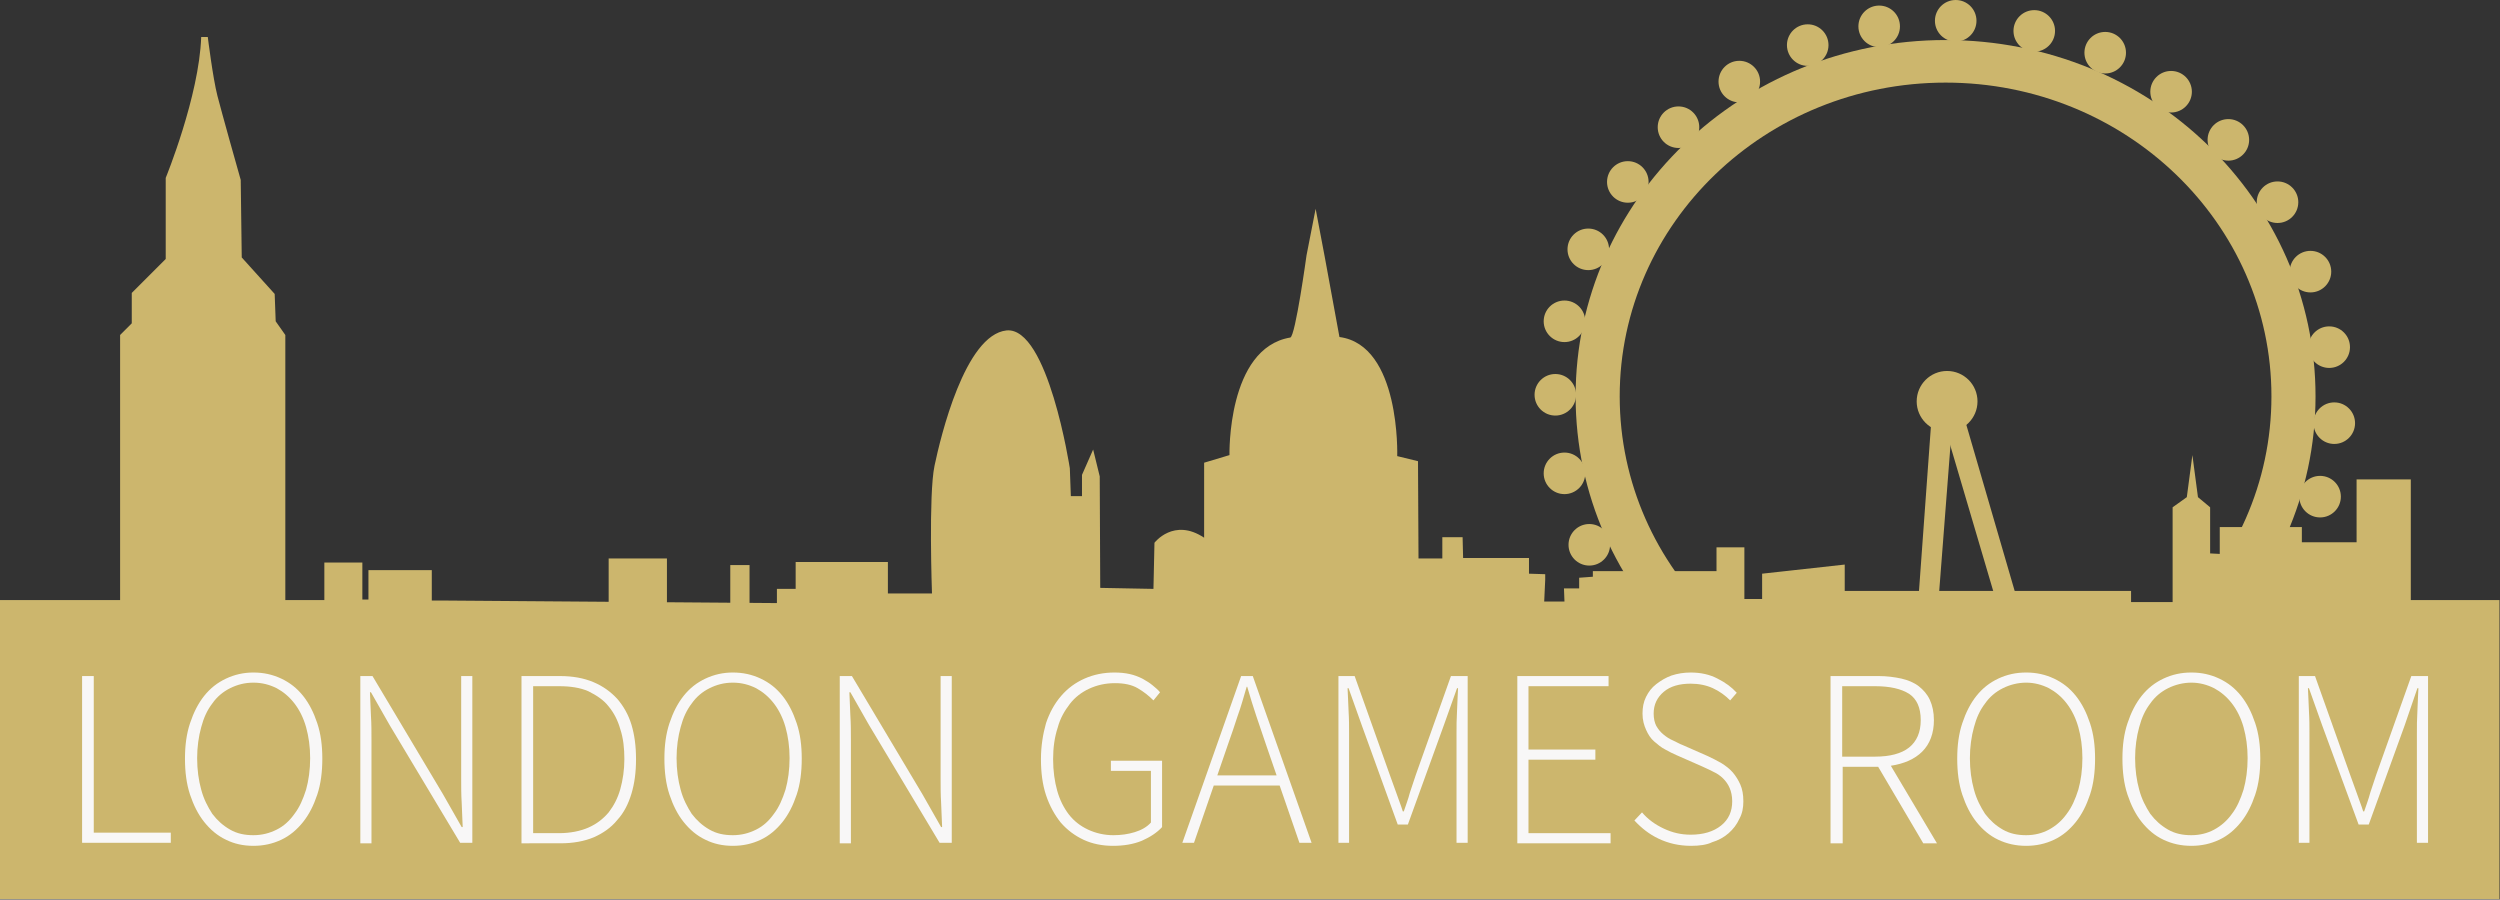 <?xml version="1.0" encoding="utf-8"?>
<!-- Generator: Adobe Illustrator 19.0.0, SVG Export Plug-In . SVG Version: 6.00 Build 0)  -->
<svg version="1.1" id="Layer_1" xmlns="http://www.w3.org/2000/svg" xmlns:xlink="http://www.w3.org/1999/xlink" x="0px" y="0px"
	 viewBox="0 0 493.3 177.5" style="enable-background:new 0 0 493.3 177.5;" xml:space="preserve">
<rect x="0" y="0" width="493.3" height="177.5" fill="#333333" stroke="none"/>
<style type="text/css">
	.st0{fill:#CCB66D;}
	.st1{fill:#F8F7F7;}
</style>
<g>
	<g>
		<path class="st0" d="M153.3,119v-2.8h3.7v-5.3h18.2v6.2h8.7c0,0-0.7-19.5,0.5-25.2c1.2-5.7,6-25.8,14.2-26.7
			c8.2-0.8,12.5,27.2,12.5,27.2l0.2,5.5h2.2v-4.2l2.2-5l1.3,5.3l0.1,22l10.5,0.2l0.2-9.1c0,0,3.8-5,9.8-1V91.3l5-1.5
			c0,0-0.5-21.1,12-23.2c1-0.2,3.2-16.2,3.2-16.2l1.8-9.2l1.8,9.5l2.9,15.8c12.1,1.6,11.4,23.5,11.4,23.5l4.1,1l0.1,19.2l4.7,0
			l0-4.2h4l0.1,4.1h13l0,3.1l3.2,0.1v1.1l-0.2,4.3h4l-0.1-2.6h3v-2.1l2.7-0.2l0-1.1h24.4v-4.7h5.5v10.2h3.5v-5l16.3-1.8v5.2h56.5
			v2.2h8.2v-18.7l2.8-2l1.1-8.3l1.1,8.3l2.4,2v9.1l1.9,0.1v-5.3h16.2v3h10.8V94.6h10.7v23.8h17.5v59H0l0-59h23.7V66.1l2.3-2.3v-6
			l2.5-2.5l4.2-4.2v-16c0,0,6.6-16.1,7-27.8H41c0,0,1,8.1,1.9,11.6c0.8,3.1,3.9,14.2,4.6,16.6l0.2,15.3l6.5,7.2l0.2,5.4l1.9,2.7
			l0,52.3H62l2,0l0-0.6V111l7.5,0l0,7.3h1.2v-5.8h12.5v6l2.8,0"/>
		<polyline class="st0" points="110.9,119.8 120.1,119.8 120.1,110.2 131.6,110.2 131.6,119.3 144.1,119.3 144.1,111.5 147.9,111.5 
			147.9,120.2 158.2,120.2 		"/>
		<line class="st0" x1="81.9" y1="119.2" x2="98.4" y2="119.2"/>
		<circle class="st0" cx="308.7" cy="63.4" r="4.1"/>
		<circle class="st0" cx="313.4" cy="49.2" r="4.1"/>
		<circle class="st0" cx="321.2" cy="35.9" r="4.1"/>
		<circle class="st0" cx="331.2" cy="25.1" r="4.1"/>
		<circle class="st0" cx="343.2" cy="16.1" r="4.1"/>
		<circle class="st0" cx="356.7" cy="8.9" r="4.1"/>
		<circle class="st0" cx="370.8" cy="5.2" r="4.1"/>
		<circle class="st0" cx="415.4" cy="10.4" r="4.1"/>
		<circle class="st0" cx="428.4" cy="18.1" r="4.1"/>
		<circle class="st0" cx="439.7" cy="27.6" r="4.1"/>
		<circle class="st0" cx="306.9" cy="77.9" r="4.1"/>
		<circle class="st0" cx="308.7" cy="93.4" r="4.1"/>
		<circle class="st0" cx="313.6" cy="107.5" r="4.1"/>
		<circle class="st0" cx="449.4" cy="39.9" r="4.1"/>
		<circle class="st0" cx="455.9" cy="53.6" r="4.1"/>
		<circle class="st0" cx="459.6" cy="68.5" r="4.1"/>
		<circle class="st0" cx="460.6" cy="83.5" r="4.1"/>
		<path class="st0" d="M383.9,7.9c-40.3,0-73,31.5-73,70.3c0,38.8,32.7,70.3,73,70.3c40.3,0,73-31.5,73-70.3
			C456.9,39.4,424.2,7.9,383.9,7.9z M383.9,140.1c-35.5,0-64.3-27.7-64.3-61.9c0-34.2,28.8-61.9,64.3-61.9
			c35.5,0,64.3,27.7,64.3,61.9C448.2,112.4,419.4,140.1,383.9,140.1z"/>
		<circle class="st0" cx="385.9" cy="4.1" r="4.1"/>
		<circle class="st0" cx="401.4" cy="6.1" r="4.1"/>
		<circle class="st0" cx="457.8" cy="98" r="4.1"/>
		<polygon class="st0" points="378.3,121.5 381.1,82.9 385.2,83.6 382.3,121.1 		"/>
		<circle class="st0" cx="384.2" cy="79.2" r="6"/>
		<polygon class="st0" points="394.3,120 383.8,84.4 387.9,83.5 398,118.2 		"/>
	</g>
</g>
<g>
	<path class="st1" d="M16.2,166.3v-32.9h2.3v30.9h15.2v2H16.2z"/>
	<path class="st1" d="M50,166.9c-2,0-3.8-0.4-5.4-1.2c-1.7-0.8-3.1-2-4.3-3.5c-1.2-1.5-2.1-3.3-2.8-5.4c-0.7-2.1-1-4.5-1-7.1
		s0.3-4.9,1-7c0.7-2.1,1.6-3.9,2.8-5.4c1.2-1.5,2.6-2.6,4.3-3.4c1.7-0.8,3.5-1.2,5.4-1.2c2,0,3.8,0.4,5.5,1.2
		c1.7,0.8,3.1,1.9,4.3,3.4c1.2,1.5,2.1,3.3,2.8,5.4c0.7,2.1,1,4.4,1,7s-0.3,5-1,7.1c-0.7,2.1-1.6,3.9-2.8,5.4
		c-1.2,1.5-2.6,2.7-4.3,3.5C53.8,166.5,52,166.9,50,166.9z M50,164.8c1.7,0,3.2-0.4,4.6-1.1c1.4-0.7,2.5-1.7,3.5-3.1
		c1-1.3,1.7-2.9,2.3-4.8c0.5-1.8,0.8-3.9,0.8-6.2c0-2.3-0.3-4.3-0.8-6.1c-0.5-1.8-1.3-3.4-2.3-4.7c-1-1.3-2.2-2.3-3.5-3
		c-1.4-0.7-2.9-1.1-4.6-1.1c-1.7,0-3.2,0.4-4.6,1.1c-1.4,0.7-2.6,1.7-3.5,3c-1,1.3-1.7,2.8-2.2,4.7c-0.5,1.8-0.8,3.9-0.8,6.1
		c0,2.3,0.3,4.4,0.8,6.2c0.5,1.9,1.3,3.4,2.2,4.8c1,1.3,2.1,2.3,3.5,3.1C46.8,164.5,48.3,164.8,50,164.8z"/>
	<path class="st1" d="M71.1,166.3v-32.9h2.4l13.9,23.3l3.7,6.5h0.2c-0.1-1.6-0.1-3.2-0.2-4.8c-0.1-1.6-0.1-3.2-0.1-4.8v-20.2h2.2
		v32.9h-2.4l-13.9-23.2l-3.7-6.5H73c0.1,1.6,0.1,3.2,0.2,4.7c0.1,1.5,0.1,3.1,0.1,4.7v20.4H71.1z"/>
	<path class="st1" d="M102.9,166.3v-32.9h7.6c2.5,0,4.7,0.4,6.6,1.2c1.9,0.8,3.4,1.9,4.7,3.3c1.2,1.4,2.2,3.1,2.8,5.1
		c0.6,2,0.9,4.2,0.9,6.8s-0.3,4.8-0.9,6.8c-0.6,2-1.5,3.8-2.8,5.2c-1.2,1.5-2.8,2.6-4.6,3.4c-1.9,0.8-4.1,1.2-6.6,1.2H102.9z
		 M105.2,164.4h5.1c2.2,0,4.2-0.4,5.8-1.1c1.6-0.7,2.9-1.7,4-3c1-1.3,1.8-2.8,2.3-4.6c0.5-1.8,0.8-3.8,0.8-5.9
		c0-2.1-0.2-4.1-0.8-5.9c-0.5-1.8-1.3-3.3-2.3-4.5c-1-1.3-2.4-2.2-4-3c-1.6-0.7-3.5-1-5.8-1h-5.1V164.4z"/>
	<path class="st1" d="M144.6,166.9c-2,0-3.8-0.4-5.4-1.2c-1.7-0.8-3.1-2-4.3-3.5c-1.2-1.5-2.1-3.3-2.8-5.4c-0.7-2.1-1-4.5-1-7.1
		s0.3-4.9,1-7c0.7-2.1,1.6-3.9,2.8-5.4c1.2-1.5,2.6-2.6,4.3-3.4c1.7-0.8,3.5-1.2,5.4-1.2c2,0,3.8,0.4,5.5,1.2
		c1.7,0.8,3.1,1.9,4.3,3.4c1.2,1.5,2.1,3.3,2.8,5.4c0.7,2.1,1,4.4,1,7s-0.3,5-1,7.1c-0.7,2.1-1.6,3.9-2.8,5.4
		c-1.2,1.5-2.6,2.7-4.3,3.5C148.4,166.5,146.6,166.9,144.6,166.9z M144.6,164.8c1.7,0,3.2-0.4,4.6-1.1c1.4-0.7,2.5-1.7,3.5-3.1
		c1-1.3,1.7-2.9,2.3-4.8c0.5-1.8,0.8-3.9,0.8-6.2c0-2.3-0.3-4.3-0.8-6.1c-0.5-1.8-1.3-3.4-2.3-4.7c-1-1.3-2.2-2.3-3.5-3
		c-1.4-0.7-2.9-1.1-4.6-1.1c-1.7,0-3.2,0.4-4.6,1.1c-1.4,0.7-2.6,1.7-3.5,3c-1,1.3-1.7,2.8-2.2,4.7c-0.5,1.8-0.8,3.9-0.8,6.1
		c0,2.3,0.3,4.4,0.8,6.2c0.5,1.9,1.3,3.4,2.2,4.8c1,1.3,2.1,2.3,3.5,3.1C141.4,164.5,142.9,164.8,144.6,164.8z"/>
	<path class="st1" d="M165.7,166.3v-32.9h2.4l13.9,23.3l3.7,6.5h0.2c-0.1-1.6-0.1-3.2-0.2-4.8c-0.1-1.6-0.1-3.2-0.1-4.8v-20.2h2.2
		v32.9h-2.4l-13.9-23.2l-3.7-6.5h-0.2c0.1,1.6,0.1,3.2,0.2,4.7c0.1,1.5,0.1,3.1,0.1,4.7v20.4H165.7z"/>
	<path class="st1" d="M219.6,166.9c-2.1,0-4.1-0.4-5.8-1.2c-1.7-0.8-3.2-1.9-4.5-3.4c-1.2-1.5-2.2-3.3-2.9-5.4c-0.7-2.1-1-4.5-1-7.1
		c0-2.6,0.4-5,1-7.1c0.7-2.1,1.7-3.9,3-5.4c1.3-1.5,2.8-2.6,4.6-3.4c1.8-0.8,3.8-1.2,5.9-1.2c1.1,0,2.1,0.1,3,0.3
		c0.9,0.2,1.7,0.5,2.5,0.9c0.7,0.4,1.4,0.8,2,1.3c0.6,0.5,1.1,0.9,1.5,1.4l-1.3,1.6c-0.9-0.9-1.9-1.7-3.1-2.4c-1.2-0.7-2.7-1-4.5-1
		c-1.9,0-3.6,0.4-5.1,1.1c-1.5,0.7-2.8,1.7-3.8,3c-1,1.3-1.9,2.8-2.4,4.7c-0.6,1.8-0.9,3.9-0.9,6.2c0,2.3,0.3,4.4,0.8,6.2
		c0.5,1.8,1.3,3.4,2.3,4.7c1,1.3,2.3,2.3,3.8,3c1.5,0.7,3.2,1.1,5,1.1c1.5,0,2.9-0.2,4.2-0.6c1.3-0.4,2.4-1,3.2-1.9v-10.2h-7.9v-2
		h10.1v13.1c-1,1.1-2.4,2-4,2.7C223.6,166.6,221.7,166.9,219.6,166.9z"/>
	<path class="st1" d="M233.3,166.3l11.6-32.9h2.3l11.6,32.9h-2.4l-3.9-11.3h-13l-3.9,11.3H233.3z M242.3,146.9l-2.1,6.1h11.7
		l-2.1-6.1c-0.7-2-1.3-3.9-1.9-5.6c-0.6-1.8-1.2-3.7-1.8-5.8H246c-0.6,2-1.1,3.9-1.8,5.8C243.6,143.1,243,145,242.3,146.9z"/>
	<path class="st1" d="M264.1,166.3v-32.9h3.2l6.9,19.4c0.4,1.2,0.9,2.4,1.3,3.6c0.4,1.2,0.9,2.4,1.3,3.7h0.2
		c0.4-1.2,0.9-2.5,1.2-3.7c0.4-1.2,0.8-2.4,1.2-3.6l6.9-19.4h3.3v32.9h-2.2v-21.6c0-1.4,0-2.8,0.1-4.4c0.1-1.6,0.1-3.1,0.2-4.5h-0.2
		l-2.6,7.3l-7.1,19.6h-2l-7.1-19.6l-2.6-7.3h-0.2c0.1,1.4,0.1,2.9,0.2,4.5c0.1,1.6,0.1,3.1,0.1,4.4v21.6H264.1z"/>
	<path class="st1" d="M299.4,166.3v-32.9h18v2h-15.8v12.5h13.2v2h-13.2v14.5h16.2v2H299.4z"/>
	<path class="st1" d="M333.7,166.9c-2.4,0-4.5-0.5-6.4-1.4s-3.4-2.1-4.8-3.6l1.5-1.6c1.2,1.4,2.6,2.4,4.3,3.2
		c1.7,0.8,3.4,1.2,5.3,1.2c2.5,0,4.5-0.6,6-1.8c1.5-1.2,2.2-2.8,2.2-4.8c0-1-0.2-1.9-0.5-2.6c-0.3-0.7-0.7-1.3-1.3-1.9
		c-0.5-0.5-1.2-1-1.9-1.3c-0.7-0.4-1.5-0.7-2.3-1.1l-5-2.2c-0.7-0.3-1.5-0.7-2.2-1.1c-0.8-0.4-1.5-1-2.2-1.6s-1.2-1.4-1.6-2.3
		c-0.4-0.9-0.7-1.9-0.7-3.2c0-1.2,0.2-2.3,0.7-3.3c0.5-1,1.1-1.8,2-2.5c0.9-0.7,1.9-1.3,3-1.7c1.2-0.4,2.5-0.6,3.8-0.6
		c2,0,3.8,0.4,5.3,1.2c1.6,0.8,2.8,1.7,3.8,2.8l-1.3,1.5c-1-1-2.1-1.8-3.4-2.4c-1.3-0.6-2.8-0.9-4.4-0.9c-2.2,0-4,0.5-5.3,1.6
		c-1.3,1.1-2,2.5-2,4.3c0,1,0.2,1.8,0.5,2.4c0.4,0.7,0.8,1.2,1.4,1.7c0.6,0.5,1.2,0.9,1.9,1.2s1.3,0.7,1.9,0.9l5,2.2
		c0.9,0.4,1.8,0.9,2.7,1.4c0.8,0.5,1.6,1.1,2.2,1.8c0.6,0.7,1.1,1.5,1.5,2.4c0.4,0.9,0.6,2,0.6,3.3c0,1.3-0.2,2.4-0.8,3.5
		c-0.5,1.1-1.2,2-2.1,2.8s-2,1.4-3.3,1.8C336.8,166.7,335.3,166.9,333.7,166.9z"/>
	<path class="st1" d="M361.2,166.3v-32.9h9.5c1.6,0,3.1,0.2,4.5,0.5c1.3,0.3,2.5,0.8,3.4,1.5c0.9,0.7,1.7,1.6,2.2,2.7
		c0.5,1.1,0.8,2.4,0.8,4c0,2.6-0.8,4.7-2.3,6.2c-1.5,1.5-3.6,2.4-6.2,2.8l9.1,15.3h-2.7l-8.9-15.1h-7v15.1H361.2z M363.5,149.3h6.5
		c2.9,0,5.2-0.6,6.7-1.8c1.5-1.2,2.3-3,2.3-5.4c0-2.5-0.8-4.2-2.3-5.2c-1.6-1-3.8-1.5-6.7-1.5h-6.5V149.3z"/>
	<path class="st1" d="M399.8,166.9c-2,0-3.8-0.4-5.5-1.2s-3.1-2-4.3-3.5s-2.1-3.3-2.8-5.4c-0.7-2.1-1-4.5-1-7.1s0.3-4.9,1-7
		c0.7-2.1,1.6-3.9,2.8-5.4c1.2-1.5,2.6-2.6,4.3-3.4c1.7-0.8,3.5-1.2,5.5-1.2c2,0,3.8,0.4,5.5,1.2c1.7,0.8,3.1,1.9,4.3,3.4
		c1.2,1.5,2.1,3.3,2.8,5.4c0.7,2.1,1,4.4,1,7s-0.3,5-1,7.1c-0.7,2.1-1.6,3.9-2.8,5.4c-1.2,1.5-2.6,2.7-4.3,3.5
		S401.8,166.9,399.8,166.9z M399.8,164.8c1.7,0,3.2-0.4,4.5-1.1s2.5-1.7,3.5-3.1c1-1.3,1.7-2.9,2.3-4.8c0.5-1.8,0.8-3.9,0.8-6.2
		c0-2.3-0.3-4.3-0.8-6.1c-0.5-1.8-1.3-3.4-2.3-4.7c-1-1.3-2.2-2.3-3.5-3c-1.4-0.7-2.9-1.1-4.5-1.1s-3.2,0.4-4.6,1.1
		c-1.4,0.7-2.6,1.7-3.5,3c-1,1.3-1.7,2.8-2.2,4.7c-0.5,1.8-0.8,3.9-0.8,6.1c0,2.3,0.3,4.4,0.8,6.2c0.5,1.9,1.3,3.4,2.2,4.8
		c1,1.3,2.1,2.3,3.5,3.1S398.1,164.8,399.8,164.8z"/>
	<path class="st1" d="M432.4,166.9c-2,0-3.8-0.4-5.5-1.2s-3.1-2-4.3-3.5s-2.1-3.3-2.8-5.4c-0.7-2.1-1-4.5-1-7.1s0.3-4.9,1-7
		c0.7-2.1,1.6-3.9,2.8-5.4c1.2-1.5,2.6-2.6,4.3-3.4c1.7-0.8,3.5-1.2,5.5-1.2c2,0,3.8,0.4,5.5,1.2c1.7,0.8,3.1,1.9,4.3,3.4
		c1.2,1.5,2.1,3.3,2.8,5.4c0.7,2.1,1,4.4,1,7s-0.3,5-1,7.1c-0.7,2.1-1.6,3.9-2.8,5.4c-1.2,1.5-2.6,2.7-4.3,3.5
		S434.4,166.9,432.4,166.9z M432.4,164.8c1.7,0,3.2-0.4,4.5-1.1s2.5-1.7,3.5-3.1c1-1.3,1.7-2.9,2.3-4.8c0.5-1.8,0.8-3.9,0.8-6.2
		c0-2.3-0.3-4.3-0.8-6.1c-0.5-1.8-1.3-3.4-2.3-4.7c-1-1.3-2.2-2.3-3.5-3c-1.4-0.7-2.9-1.1-4.5-1.1s-3.2,0.4-4.6,1.1
		c-1.4,0.7-2.6,1.7-3.5,3c-1,1.3-1.7,2.8-2.2,4.7c-0.5,1.8-0.8,3.9-0.8,6.1c0,2.3,0.3,4.4,0.8,6.2c0.5,1.9,1.3,3.4,2.2,4.8
		c1,1.3,2.1,2.3,3.5,3.1S430.7,164.8,432.4,164.8z"/>
	<path class="st1" d="M453.6,166.3v-32.9h3.2l6.9,19.4c0.4,1.2,0.9,2.4,1.3,3.6c0.4,1.2,0.9,2.4,1.3,3.7h0.2
		c0.4-1.2,0.9-2.5,1.2-3.7c0.4-1.2,0.8-2.4,1.2-3.6l6.9-19.4h3.3v32.9h-2.2v-21.6c0-1.4,0-2.8,0.1-4.4c0.1-1.6,0.1-3.1,0.2-4.5H477
		l-2.5,7.3l-7.1,19.6h-2l-7.2-19.6l-2.6-7.3h-0.2c0.1,1.4,0.1,2.9,0.2,4.5c0.1,1.6,0.1,3.1,0.1,4.4v21.6H453.6z"/>
</g>
</svg>
